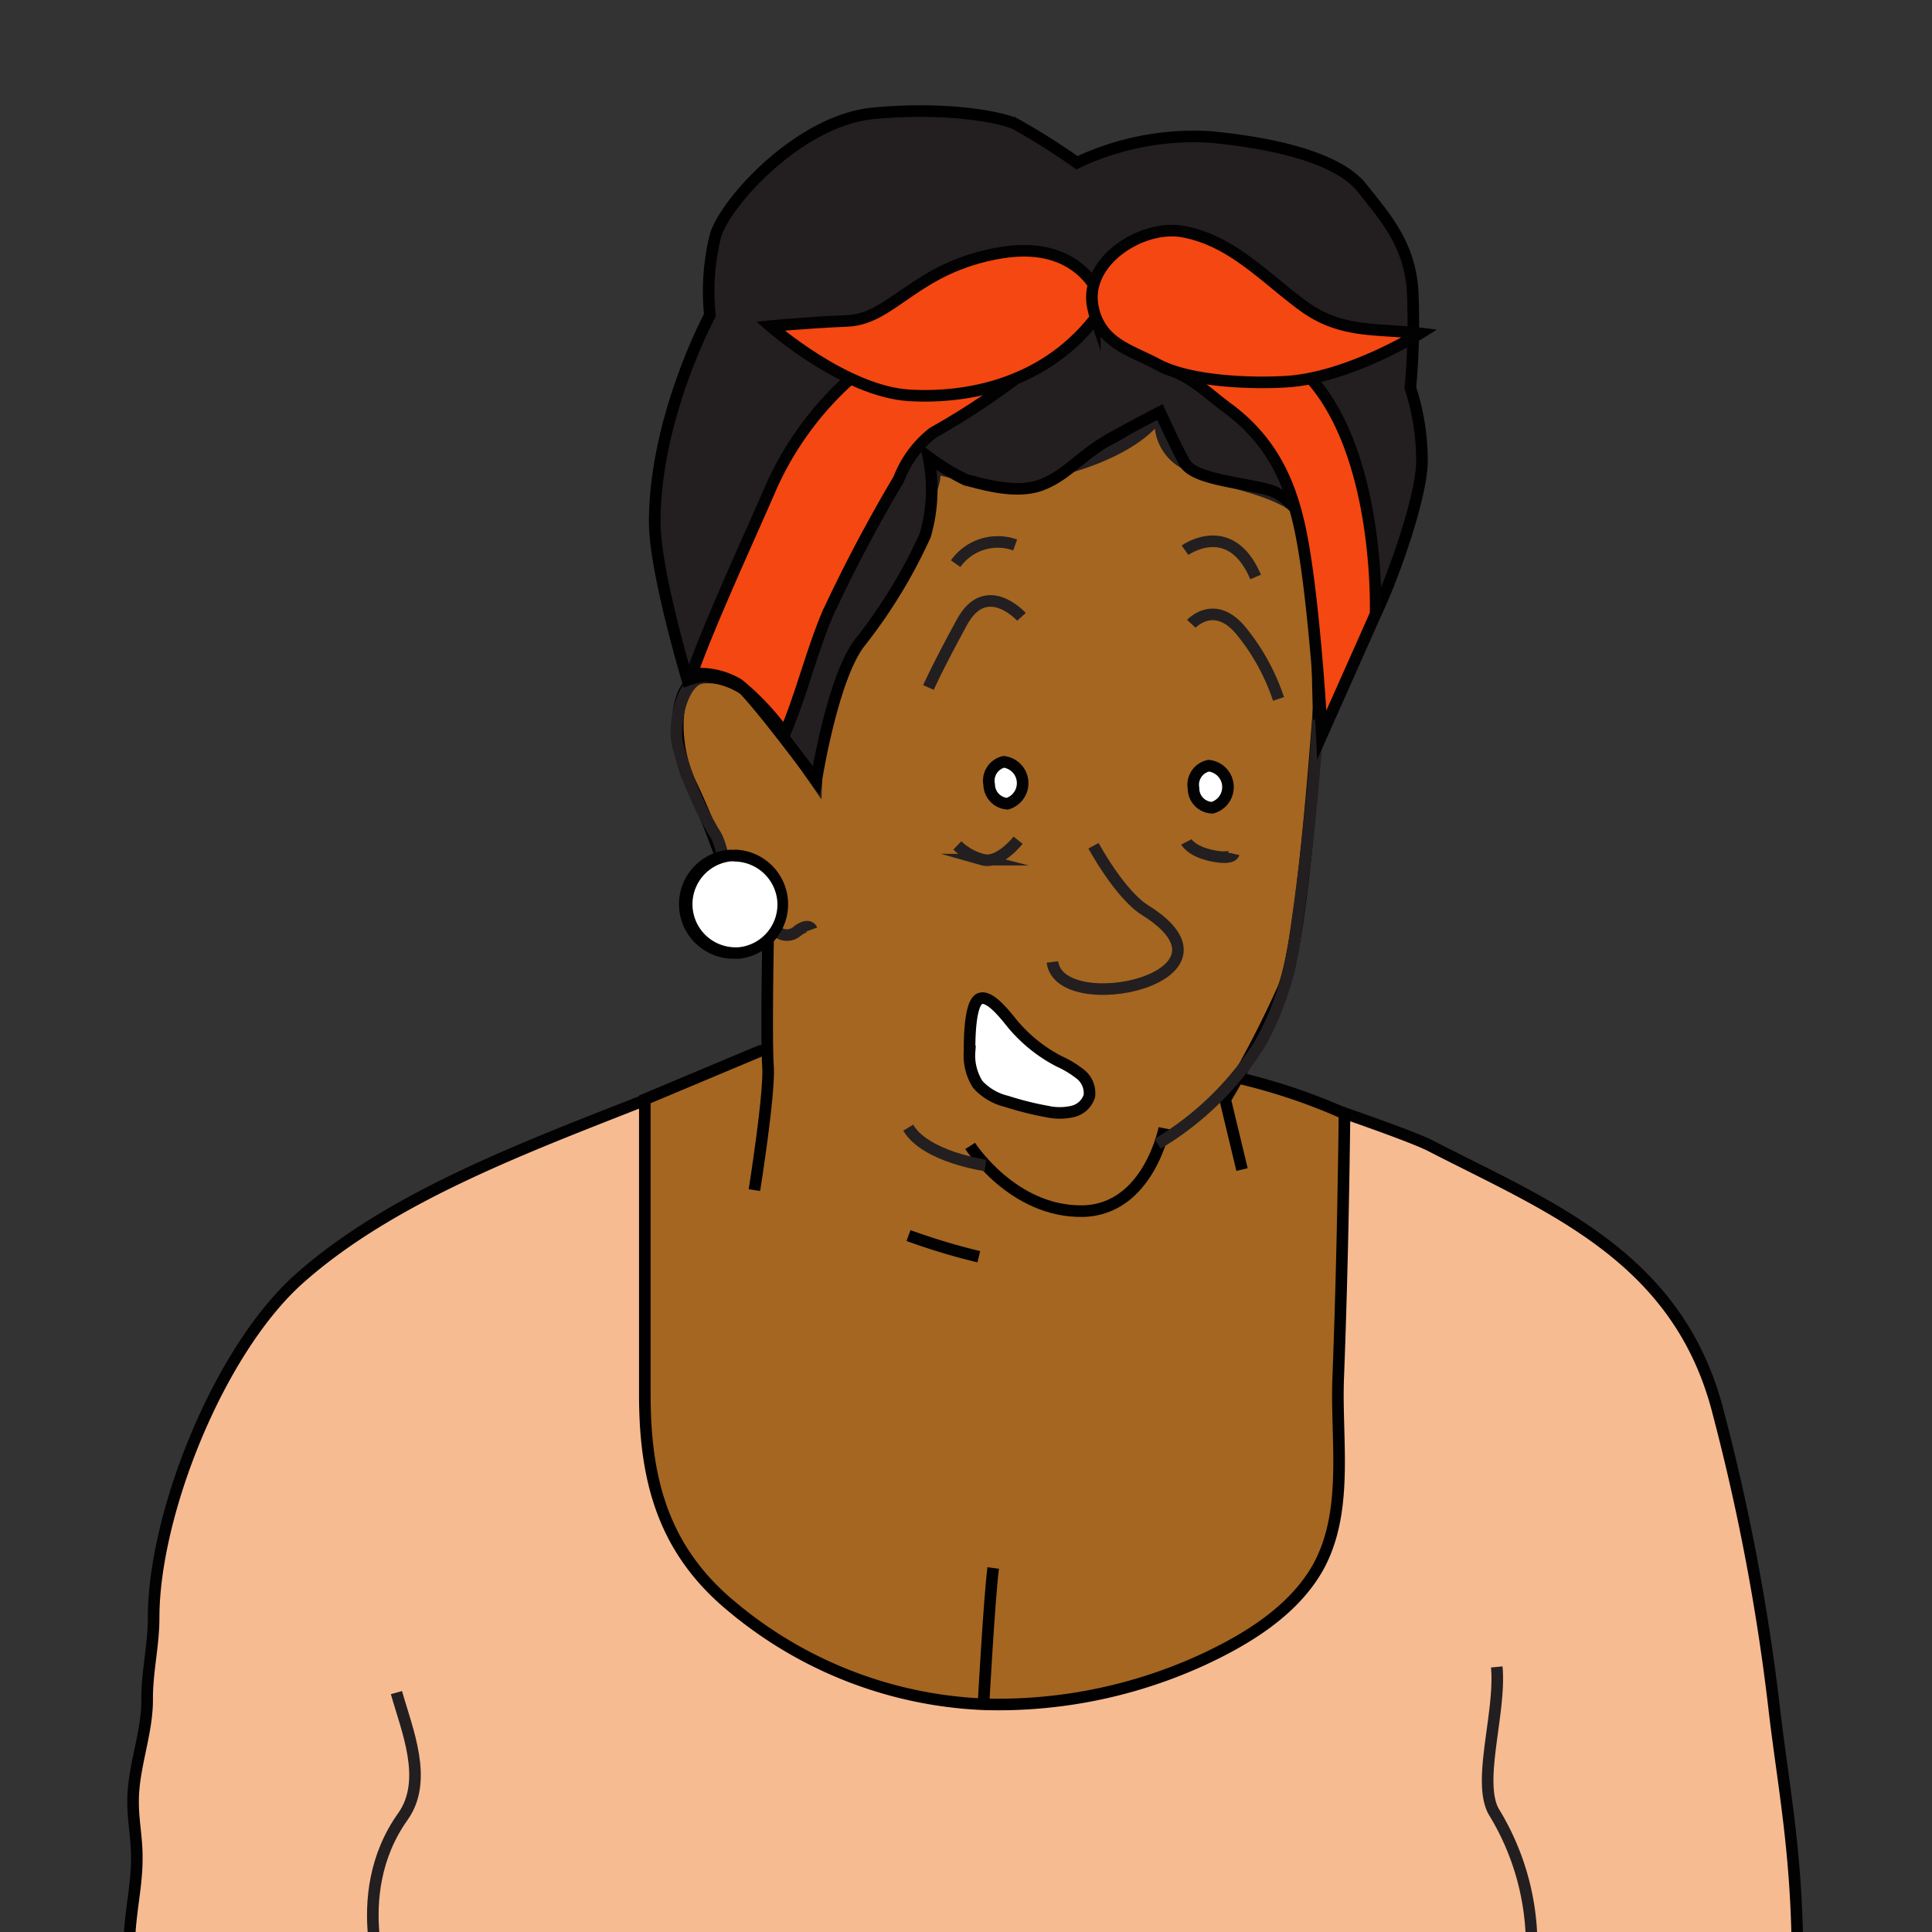 <svg xmlns="http://www.w3.org/2000/svg" viewBox="0 0 125 125"><rect x="0" y="0" width="125" height="125" fill="#333333" stroke="none"/><title>Artboard 1</title><g id="person_9" data-name="person 9"><g id="Layer_77" data-name="Layer 77"><path id="shirt" d="M80.3,69.76s10.37,3.4,12.27,4.38c7.77,4,16.1,7.2,18.63,17.37a137.78,137.78,0,0,1,3.56,18.76c.6,5.26,1.54,9.58,1.54,16.75l-107.78.33c-.48-2.38.37-4.82.33-7.25,0-1.19-.25-2.37-.24-3.56,0-2.25.94-4.42.91-6.67,0-1.75.42-3.43.42-5.21,0-6.71,4.24-17.38,9.5-22,7.93-7,20.61-10.34,29.74-14.61,0,0,29.14,1.57,31.12,1.75" fill="#f7bb92" stroke="#020202" stroke-miterlimit="10" stroke-width="0.75"/><path id="shirt-2" data-name="shirt" d="M96.84,107.85c.28,3-1.35,7.58-.13,9.47a16.57,16.57,0,0,1,2.38,8.06" fill="none" stroke="#231f20" stroke-miterlimit="10" stroke-width="0.75"/><path d="M25.65,109.51c.67,2.4,2.08,5.65.43,8-3.72,5.2-1,11.55-1,11.55" fill="none" stroke="#231f20" stroke-miterlimit="10" stroke-width="0.75"/></g><g id="head_and_neck" data-name="head and neck"><path d="M49.18,68l-7.46,3.13c0,3.6,0,7.21,0,10.81,0,2.77,0,5.53,0,8.3,0,5.58,1.23,10.09,5.66,13.73a27.11,27.11,0,0,0,16.36,6.3,31.72,31.72,0,0,0,14.09-2.89c2.82-1.31,5.87-3.15,7.46-6,2-3.63,1.14-8.25,1.29-12.2.22-5.71.34-11.42.41-17.13a37.94,37.94,0,0,0-6.71-2.27C71.58,67.62,56.29,67.11,49.18,68Z" fill="#a56621" stroke="#000" stroke-miterlimit="10" stroke-width="0.75"/><path id="head-3" data-name="head" d="M48.81,77s1-6.27.88-8,0-8,0-8A37.27,37.27,0,0,1,47,56.55a46.29,46.29,0,0,0-2.32-5.87c-1.27-2.68-1.09-6.5.63-6.81S49,45,49.69,46s3.12,4.56,3.12,4.56.26-4.86,1-6.5,5.41-8.48,6-11.15.29-3.32.29-3.32,4.68,2.82,8,.94,7-3.84,7-3.84,1.13,3.12,2.13,3.55,6.37,1.23,7.11,3.22,1.39,7.08,1,12.13S84.13,61.25,83,64a70.3,70.3,0,0,1-3.73,7.14l1.09,4.53" fill="#a56621" stroke="#000" stroke-miterlimit="10" stroke-width="0.75"/><path d="M63.63,110.29s.38-6.92.63-8.84" fill="#7f4c0e" stroke="#000" stroke-miterlimit="10" stroke-width="0.75"/><path d="M62.77,74.14s2.75,4.3,7.29,4.22C74.3,78.27,75.33,73,75.33,73" fill="#a56621" stroke="#000" stroke-miterlimit="10" stroke-width="0.75"/><path d="M63.33,81.31a41.54,41.54,0,0,1-4.55-1.37" fill="none" stroke="#020202" stroke-miterlimit="10" stroke-width="0.75"/><path d="M63.76,75.4s-3.87-.53-5-2.44" fill="none" stroke="#231f20" stroke-miterlimit="10" stroke-width="0.75"/><path d="M75.07,26.33a7.71,7.71,0,0,1,0,1,3,3,0,0,0,1.6,2.66c2,1.15,4.4,1.33,6.41,2.37,2.46,1.27,2,4.77,2.33,7.08s-.34,12.87-1.72,21.84a19.19,19.19,0,0,1-2.14,6.2A19.81,19.81,0,0,1,74.9,74" fill="none" stroke="#231f20" stroke-miterlimit="10" stroke-width="0.75"/><path d="M50.36,60.33a1,1,0,0,0,1.25-.11c.74-.54.91-.08.91-.08" fill="none" stroke="#231f20" stroke-miterlimit="10" stroke-width="0.75"/><path d="M47.34,57.78c-.52-1-.39-2.87-1.19-4a22.73,22.73,0,0,1-2.31-5.61c-.29-1.36.26-3.93,1.45-4.29s2.78-.86,4,1.29,3.51,5.38,3.51,5.38.09-4.95,1.5-7.66,4.86-6.91,4.92-8.22S61,31,60.31,30.23s-1.2.1,3,.6,10.32-1.6,11.76-4.16" fill="none" stroke="#231f20" stroke-miterlimit="10" stroke-width="0.75"/></g><g id="earring"><path d="M47.51,61.69a3.16,3.16,0,0,1-.27-6.31h.28a3.16,3.16,0,0,1,.27,6.31Z" fill="#fff"/><path d="M47.52,55.74a2.81,2.81,0,0,1,2.77,2.55,2.78,2.78,0,0,1-2.53,3h-.25a2.79,2.79,0,0,1-.24-5.56h.25m0-.75-.32,0a3.53,3.53,0,0,0,.31,7.05h.31a3.54,3.54,0,0,0-.3-7.06Z"/></g><g id="eyes-4" data-name="eyes"><path d="M76.67,35.6s2.93-2.11,4.57,1.73" fill="none" stroke="#231f20" stroke-miterlimit="10" stroke-width="0.75"/><path d="M65.68,35.26a3.34,3.34,0,0,0-3.85,1.21" fill="none" stroke="#231f20" stroke-miterlimit="10" stroke-width="0.75"/><path d="M77.22,51a1.25,1.25,0,0,0,1.22,1.26,1.39,1.39,0,0,0-.24-2.72A1.26,1.26,0,0,0,77.22,51Z" fill="#fff" stroke="#020202" stroke-miterlimit="10" stroke-width="0.75"/><path d="M64,50.77A1.26,1.26,0,0,0,65.18,52a1.39,1.39,0,0,0-.24-2.71A1.26,1.26,0,0,0,64,50.77Z" fill="#fff" stroke="#020202" stroke-miterlimit="10" stroke-width="0.75"/><path d="M79.82,55.24s-.09.4-1.42.12-1.64-.89-1.64-.89" fill="none" stroke="#231f20" stroke-miterlimit="10" stroke-width="0.75"/><path d="M65.87,54.36s-1.22,1.56-2.28,1.26a3.7,3.7,0,0,1-1.65-.92" fill="none" stroke="#231f20" stroke-miterlimit="10" stroke-width="0.75"/><path d="M66.09,39.91s-2.28-2.53-3.85.34-2.17,4.23-2.17,4.23" fill="none" stroke="#231f20" stroke-miterlimit="10" stroke-width="0.75"/><path d="M77.08,40.36s1.55-1.69,3.31.57a13.9,13.9,0,0,1,2.33,4.29" fill="none" stroke="#231f20" stroke-miterlimit="10" stroke-width="0.75"/></g><path id="nose-4" data-name="nose" d="M70.75,54.72s1.69,3.14,3.34,4.17c7,4.37-5.52,7.07-6,3.35" fill="none" stroke="#231f20" stroke-miterlimit="10" stroke-width="0.75"/><path id="hair-4" data-name="hair" d="M44.48,44s-2.11-7-2.12-10.22c0-6.76,3.57-13.39,3.57-13.39a15,15,0,0,1,.37-5.18C47,13,51.77,7.77,56.52,7.33s8.18.24,9.16.68a44.19,44.19,0,0,1,4,2.52,17.66,17.66,0,0,1,8.61-1.67c4.52.43,8.37,1.46,9.82,3.29s3.13,3.65,3.29,6.76a46.39,46.39,0,0,1-.15,6.18A15.25,15.25,0,0,1,92,30c-.11,2.43-1.92,7.5-3,9.72a50.18,50.18,0,0,1-3.7,5.84s-.2-7.94-.16-9.39-1.29-4-3.07-4.48-4.84-.68-5.43-1.76-1.59-3.27-1.59-3.27-.84.42-3,1.6S69,30.8,67.3,31.4s-4-.17-4.8-.35a14.69,14.69,0,0,1-2.43-1.48,10.57,10.57,0,0,1-.21,5.07,33.51,33.51,0,0,1-4.28,7c-1.75,2.36-2.77,8.86-2.77,8.86s-4.34-5.9-5.33-6.5C46.3,43.31,44.48,44,44.48,44Z" fill="#231f20" stroke="#000" stroke-miterlimit="10" stroke-width="0.75"/><g id="headband"><path d="M47.77,44.27a16.19,16.19,0,0,1,3,3.2c1.1-2.6,1.68-5.12,2.76-7.72A98.12,98.12,0,0,1,58.15,31a6.93,6.93,0,0,1,2.21-3,46.84,46.84,0,0,0,6.78-4.62c.88-.77,2.46-2.6,3.74-2.6,1,0,3.67,2.79,4.64,3.1,1.6.5,2.53,1.51,3.91,2.53C83.2,29.18,84,33,84.52,36.55c.44,3,.87,8,1,11L89,39.73s.46-13.06-6.31-17c-4.84-2.83-10.31-2.36-13-2.28-3.49.11-7.94-.34-10.9,1.37a20.77,20.77,0,0,0-8.89,9.67c-1.47,3.4-3.9,8.63-5.15,12.12A4.91,4.91,0,0,1,47.77,44.27Z" fill="#f44711" stroke="#020202" stroke-miterlimit="10" stroke-width="0.75"/><path d="M71.44,19.79s-1.1-4.36-6.66-3.44-7,4.28-9.94,4.41-5,.34-5,.34,4.83,4.24,9,4.48S68.23,24.62,71.44,19.79Z" fill="#f44711" stroke="#020202" stroke-miterlimit="10" stroke-width="0.75"/><path d="M70.74,20c-.75-3.06,3.19-5.56,5.88-5,3.14.61,5.24,3,7.71,4.8s4.75,1.43,7.54,1.77c0,0-4.51,2.84-8.59,3.12-2.34.15-6.3,0-8.38-1.11-1.72-.92-3.37-1.27-4.06-3.2A3.37,3.37,0,0,1,70.74,20Z" fill="#f44711" stroke="#020202" stroke-miterlimit="10" stroke-width="0.75"/></g><g id="mouth-3" data-name="mouth"><path d="M66.42,67.2a10.32,10.32,0,0,1-.8-.82c-.36-.41-1.48-2-2.19-1.78s-.7,2.78-.7,3.43a3.48,3.48,0,0,0,.53,2.13,3.67,3.67,0,0,0,1.87,1.1,20.38,20.38,0,0,0,2.64.66,3.71,3.71,0,0,0,1.59,0,1.49,1.49,0,0,0,1.12-1,1.56,1.56,0,0,0-.58-1.42,6.59,6.59,0,0,0-1.37-.83A9.76,9.76,0,0,1,66.42,67.2Z" fill="#fff" stroke="#020202" stroke-miterlimit="10" stroke-width="0.75"/></g></g></svg>